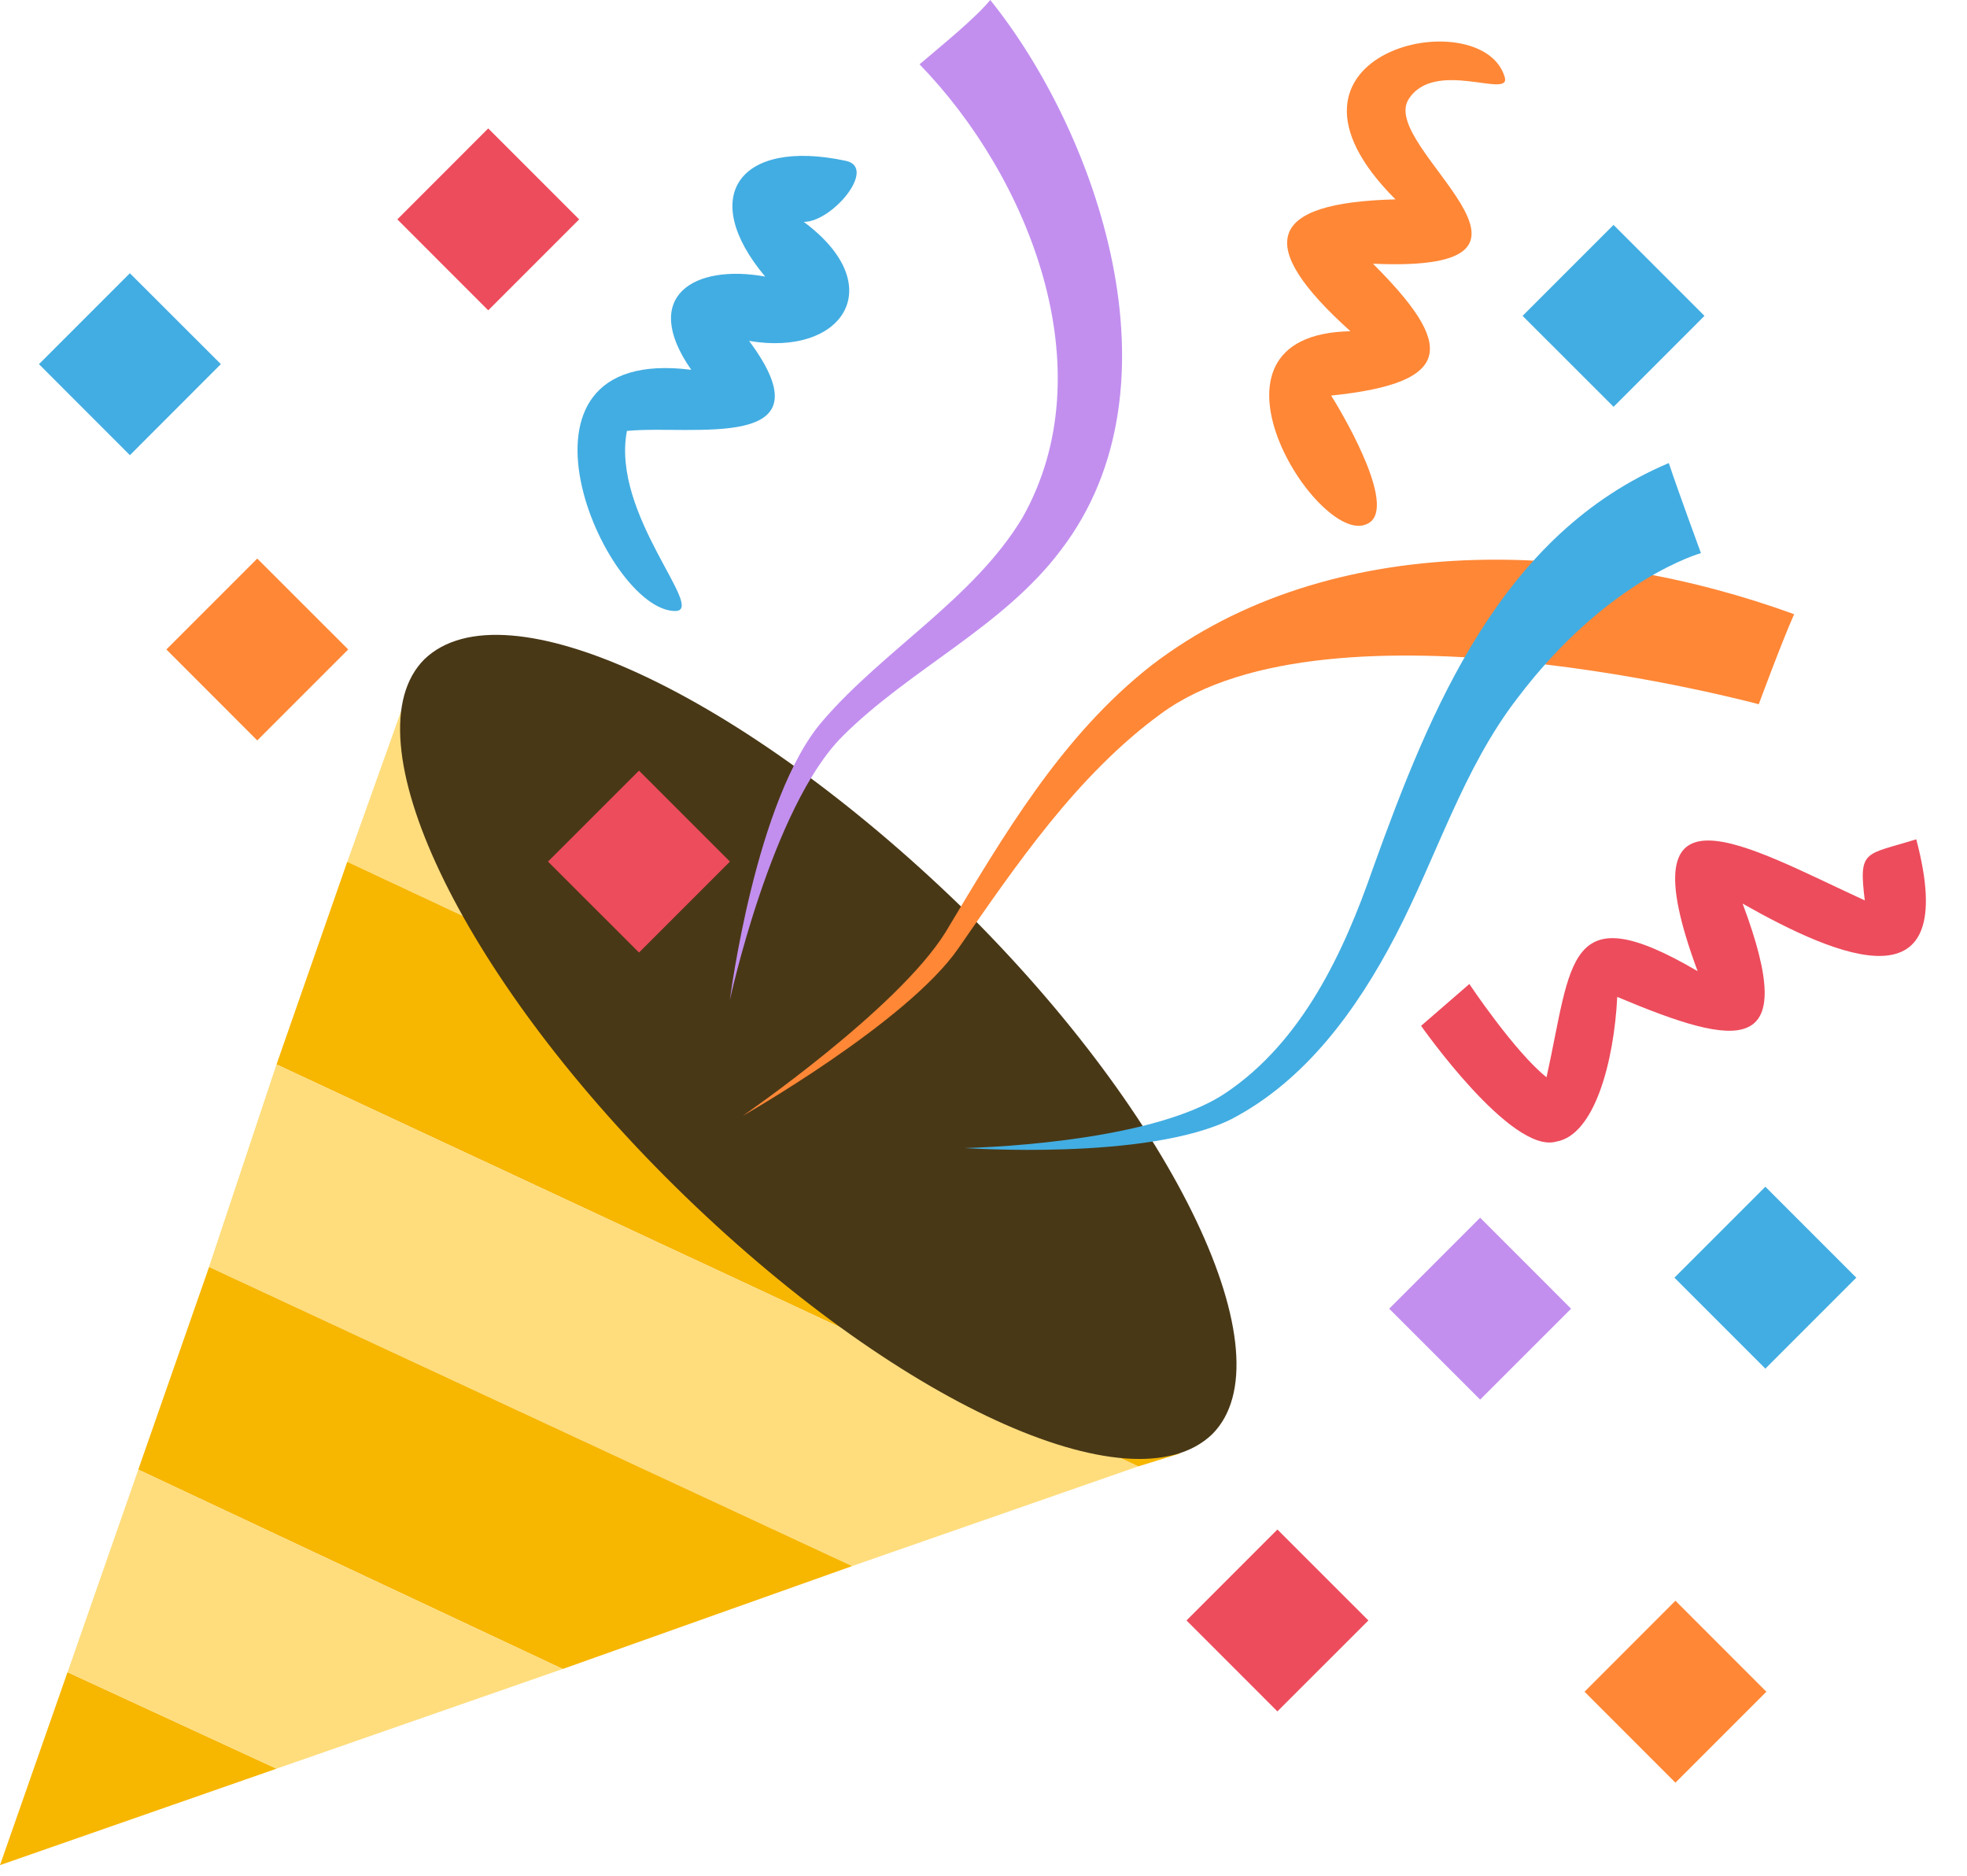<svg width="43" height="41" viewBox="0 0 43 41" fill="none" xmlns="http://www.w3.org/2000/svg">
<path d="M0 40.767L6.045 38.659L1.476 36.55L0 40.767Z" fill="#F7B600"/>
<path d="M17.503 23.477L8.998 14.901L7.592 18.837L17.503 23.477Z" fill="#FFDD7D"/>
<path d="M7.591 18.837L6.045 23.266L24.882 32.052L25.796 31.77L17.502 23.477L7.591 18.837Z" fill="#F7B600"/>
<path d="M4.568 27.694L18.626 34.231L24.882 32.052L6.044 23.266L4.568 27.694Z" fill="#FFDD7D"/>
<path d="M3.023 32.122L12.302 36.48L18.628 34.231L4.57 27.694L3.023 32.122Z" fill="#F7B600"/>
<path d="M3.023 32.122L1.477 36.55L6.045 38.659L12.301 36.48L3.023 32.122Z" fill="#FFDD7D"/>
<path d="M21.016 19.821C25.726 24.46 28.186 29.662 26.499 31.349C24.741 33.036 19.54 30.646 14.761 25.936C10.051 21.297 7.591 16.096 9.278 14.409C11.035 12.722 16.236 15.182 21.016 19.821Z" fill="#493816"/>
<path d="M15.111 8.083C13.986 6.467 15.181 5.764 16.727 6.045C15.251 4.288 16.165 3.022 18.484 3.514C19.187 3.655 18.203 4.85 17.571 4.85C19.468 6.256 18.414 7.802 16.376 7.451C18.203 9.911 15.111 9.278 13.705 9.419C13.353 11.246 15.462 13.355 14.759 13.355C13.213 13.355 10.682 7.521 15.111 8.083Z" fill="#42ADE2"/>
<path d="M29.873 11.457C28.819 11.949 25.866 7.31 29.521 7.24C27.413 5.342 27.694 4.428 30.506 4.358C27.272 1.125 32.403 3.61946e-05 32.895 1.687C33.036 2.179 31.349 1.265 30.787 2.179C30.154 3.233 34.723 5.975 30.014 5.764C31.771 7.521 31.841 8.364 29.1 8.646C29.451 9.208 30.576 11.176 29.873 11.457Z" fill="#FF8736"/>
<path d="M31.066 22.422L32.121 21.508C32.121 21.508 33.105 22.984 33.808 23.547C34.37 21.016 34.229 19.54 37.111 21.227C35.495 16.869 38.166 18.486 40.766 19.681C40.626 18.556 40.766 18.697 41.891 18.345C42.875 22.071 40.204 20.946 38.095 19.751C39.361 23.125 38.025 22.914 35.354 21.79C35.284 23.195 34.862 24.812 34.019 24.953C33.035 25.234 31.066 22.422 31.066 22.422Z" fill="#ED4C5C"/>
<path d="M23.195 12.019C21.93 13.706 19.891 14.62 18.415 16.096C16.869 17.642 15.955 21.86 15.955 21.86C15.955 21.86 16.517 17.432 17.994 15.745C19.329 14.198 21.297 13.074 22.351 11.316C24.179 8.083 22.492 3.866 20.102 1.406C20.594 0.984 21.297 0.422 21.648 0C23.968 2.882 25.936 8.435 23.195 12.019Z" fill="#C28FEF"/>
<path d="M25.374 15.604C23.546 16.94 22.211 18.908 20.946 20.735C19.821 22.352 16.236 24.39 16.236 24.39C16.236 24.39 19.61 22.071 20.665 20.384C21.93 18.275 23.195 16.096 25.163 14.55C29.099 11.527 34.793 11.809 39.221 13.425C38.94 14.058 38.448 15.393 38.448 15.393C38.448 15.393 29.099 12.863 25.374 15.604Z" fill="#FF8736"/>
<path d="M33.177 15.253C31.983 16.799 31.42 18.697 30.506 20.454C29.663 22.071 28.538 23.617 26.922 24.46C25.094 25.374 21.088 25.093 21.088 25.093C21.088 25.093 25.094 25.023 26.781 23.898C28.468 22.773 29.382 20.805 30.014 18.978C31.28 15.463 32.826 11.668 36.481 10.121C36.692 10.754 37.184 12.09 37.184 12.09C37.184 12.09 35.145 12.652 33.177 15.253ZM0.852 7.96L2.839 5.972L4.828 7.959L2.84 9.949L0.852 7.96Z" fill="#42ADE2"/>
<path d="M3.637 14.196L5.624 12.209L7.612 14.196L5.624 16.184L3.637 14.196Z" fill="#FF8736"/>
<path d="M8.686 4.795L10.673 2.807L12.661 4.795L10.673 6.783L8.686 4.795Z" fill="#ED4C5C"/>
<path d="M30.369 28.605L32.357 26.616L34.345 28.605L32.357 30.592L30.369 28.605Z" fill="#C28FEF"/>
<path d="M25.938 35.419L27.925 33.431L29.914 35.419L27.925 37.407L25.938 35.419Z" fill="#ED4C5C"/>
<path d="M34.639 36.977L36.626 34.988L38.614 36.977L36.626 38.965L34.639 36.977Z" fill="#FF8736"/>
<path d="M36.604 27.927L38.592 25.939L40.58 27.927L38.592 29.915L36.604 27.927ZM33.285 6.904L35.273 4.916L37.261 6.904L35.274 8.892L33.285 6.904Z" fill="#42ADE2"/>
<path d="M11.98 18.832L13.969 16.844L15.957 18.832L13.969 20.82L11.98 18.832Z" fill="#ED4C5C"/>
</svg>
